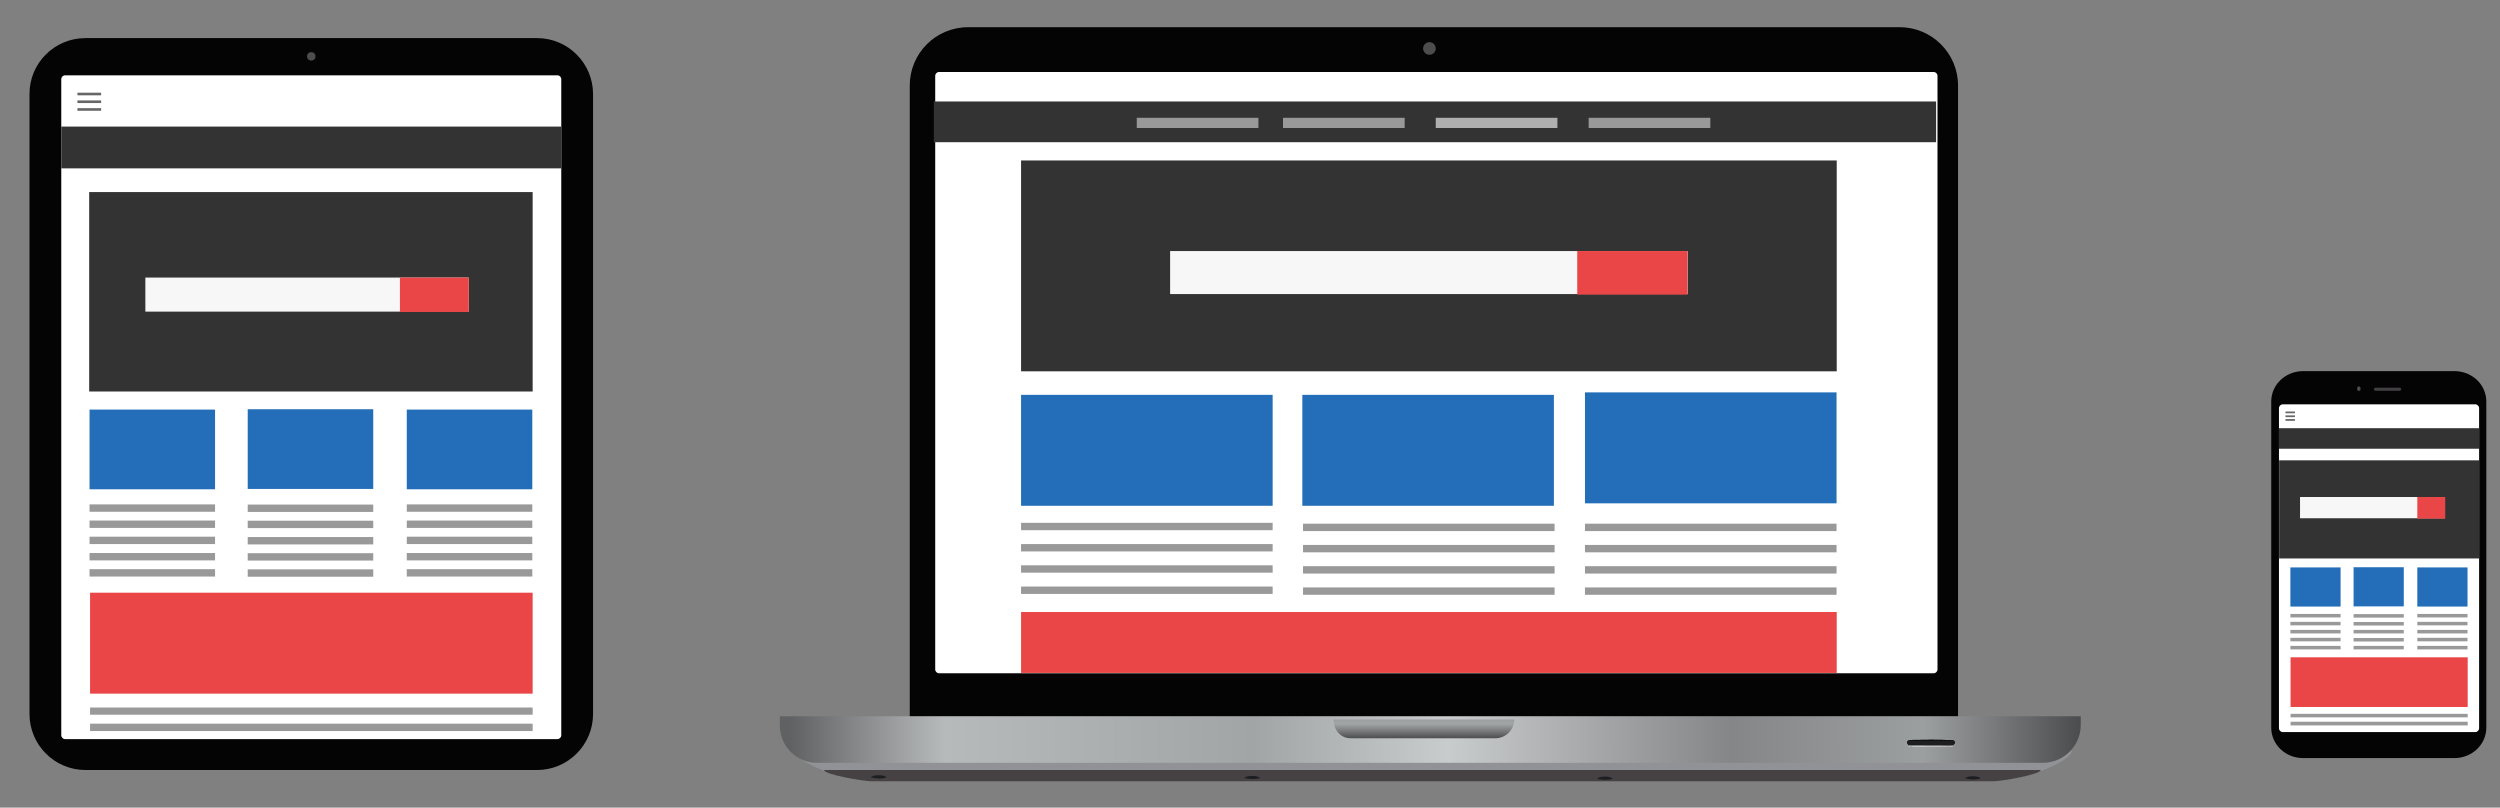 <?xml version="1.0" encoding="utf-8"?>
<!-- Generator: Adobe Illustrator 23.0.1, SVG Export Plug-In . SVG Version: 6.00 Build 0)  -->
<svg version="1.1" id="Layer_1" xmlns="http://www.w3.org/2000/svg" xmlns:xlink="http://www.w3.org/1999/xlink" x="0px" y="0px"
	 viewBox="0 0 1424 460" style="enable-background:new 0 0 1424 460;" xml:space="preserve">
<rect x="0" y="0" width="1424" height="460" fill="#808080" stroke="none"/>
<style type="text/css">
	.st0{fill-rule:evenodd;clip-rule:evenodd;fill:#040404;}
	.st1{fill-rule:evenodd;clip-rule:evenodd;fill:#FFFFFF;}
	.st2{fill-rule:evenodd;clip-rule:evenodd;fill:#4D4D4D;}
	.st3{fill-rule:evenodd;clip-rule:evenodd;fill:#333333;}
	.st4{fill-rule:evenodd;clip-rule:evenodd;fill:#F7F7F7;}
	.st5{fill-rule:evenodd;clip-rule:evenodd;fill:#EA4647;}
	.st6{fill-rule:evenodd;clip-rule:evenodd;fill:#246EB9;}
	.st7{fill-rule:evenodd;clip-rule:evenodd;fill:#999999;}
	.st8{fill-rule:evenodd;clip-rule:evenodd;fill:#AFAFAF;}
	.st9{fill-rule:evenodd;clip-rule:evenodd;fill:#919296;}
	.st10{fill-rule:evenodd;clip-rule:evenodd;fill:url(#SVGID_1_);}
	.st11{fill-rule:evenodd;clip-rule:evenodd;fill:#464142;}
	.st12{fill-rule:evenodd;clip-rule:evenodd;fill:url(#SVGID_2_);}
	.st13{fill-rule:evenodd;clip-rule:evenodd;fill:#1D1E21;}
	.st14{fill-rule:evenodd;clip-rule:evenodd;fill:#0D0F12;}
	.st15{fill-rule:evenodd;clip-rule:evenodd;fill:#1C1E20;}
	.st16{fill-rule:evenodd;clip-rule:evenodd;fill:#DCDDE0;}
	.st17{fill-rule:evenodd;clip-rule:evenodd;fill:#CECECE;}
	.st18{fill-rule:evenodd;clip-rule:evenodd;fill:#423F43;}
	.st19{fill-rule:evenodd;clip-rule:evenodd;fill:#666666;}
</style>
<title>devices copy</title>
<desc>Created with Sketch.</desc>
<g id="Page-1">
	<g id="devices-copy">
		<path id="Path" class="st0" d="M551.4,15.5h530.7c18.3,0,33.2,14.9,33.2,33.2v359.5H518.2V48.7C518.2,30.4,533,15.5,551.4,15.5z"
			/>
		<path id="Rectangle" class="st1" d="M534.9,41h566.5c1.2,0,2.2,1,2.2,2.2v338.1c0,1.2-1,2.2-2.2,2.2H534.9c-1.2,0-2.2-1-2.2-2.2
			V43.2C532.7,42,533.7,41,534.9,41z"/>
		<ellipse id="Oval" class="st2" cx="814.2" cy="27.6" rx="3.6" ry="3.6"/>
		<rect x="531.9" y="57.8" class="st3" width="570.9" height="23.2"/>
		<rect x="581.6" y="91.4" class="st3" width="464.6" height="120.1"/>
		<rect x="666.5" y="143" class="st4" width="294.8" height="24.5"/>
		<rect x="898.4" y="143" class="st5" width="62.8" height="24.8"/>
		<rect x="741.8" y="224.9" class="st6" width="143.3" height="63.2"/>
		<rect x="902.8" y="223.5" class="st6" width="143.3" height="63.2"/>
		<rect x="581.6" y="224.9" class="st6" width="143.3" height="63.2"/>
		<rect x="742.2" y="298.3" class="st7" width="143.3" height="4.2"/>
		<rect x="742.2" y="310.4" class="st7" width="143.3" height="4.2"/>
		<rect x="742.2" y="322.5" class="st7" width="143.3" height="4.2"/>
		<rect x="742.2" y="334.6" class="st7" width="143.3" height="4.2"/>
		<rect x="581.6" y="348.6" class="st5" width="464.6" height="34.7"/>
		<rect x="581.6" y="297.8" class="st7" width="143.3" height="4.2"/>
		<rect x="581.6" y="309.9" class="st7" width="143.3" height="4.2"/>
		<rect x="581.6" y="322" class="st7" width="143.3" height="4.2"/>
		<rect x="581.6" y="334.1" class="st7" width="143.3" height="4.2"/>
		<rect x="902.8" y="298.3" class="st7" width="143.3" height="4.2"/>
		<rect x="902.8" y="310.4" class="st7" width="143.3" height="4.2"/>
		<rect x="902.8" y="322.5" class="st7" width="143.3" height="4.2"/>
		<rect x="902.8" y="334.6" class="st7" width="143.3" height="4.2"/>
		<rect x="904.9" y="67.1" class="st7" width="69.3" height="5.8"/>
		<rect x="817.8" y="67.1" class="st8" width="69.3" height="5.8"/>
		<rect x="647.5" y="67.1" class="st7" width="69.3" height="5.8"/>
		<rect x="730.8" y="67.1" class="st7" width="69.3" height="5.8"/>
		<path class="st9" d="M1180.1,427.5c0,6-23.7,14.7-28.1,14.7H480.5c-4.4,0-28.1-8.7-28.1-14.7H1180.1z"/>
		
			<linearGradient id="SVGID_1_" gradientUnits="userSpaceOnUse" x1="-493.343" y1="22.07" x2="-492.399" y2="22.07" gradientTransform="matrix(784.87 0 0 28.12 387654.062 -199.37)">
			<stop  offset="0" style="stop-color:#606162"/>
			<stop  offset="0.12" style="stop-color:#B7BABB"/>
			<stop  offset="0.36" style="stop-color:#A2A5A6"/>
			<stop  offset="0.51" style="stop-color:#C9CCCD"/>
			<stop  offset="0.73" style="stop-color:#848687"/>
			<stop  offset="0.88" style="stop-color:#9C9FA0"/>
			<stop  offset="1" style="stop-color:#4C4D4E"/>
		</linearGradient>
		<path class="st10" d="M444.3,408h740.9v4.9c0,11.9-9.7,21.6-21.6,21.6H465.3c-5.6,0-10.9-2.2-14.9-6.2s-6.2-9.3-6.2-14.9V408
			H444.3z"/>
		<path class="st11" d="M1162.4,438.6c0,2.6-22.6,6.4-26.8,6.4H496.2c-4.2,0-26.8-3.8-26.8-6.4H1162.4z"/>
		
			<linearGradient id="SVGID_2_" gradientUnits="userSpaceOnUse" x1="-488.974" y1="53.462" x2="-488.974" y2="54.406" gradientTransform="matrix(109.19 0 0 11.36 54202.07 -197.501)">
			<stop  offset="0" style="stop-color:#9C9FA0"/>
			<stop  offset="0.24" style="stop-color:#A2A5A6"/>
			<stop  offset="1" style="stop-color:#4C4D4E"/>
		</linearGradient>
		<path class="st12" d="M862.6,409.8c-0.1,5.8-4.8,10.6-10.6,10.7h-82.8c-6,0-9.7-5.4-9.7-10.7H862.6z"/>
		<path class="st13" d="M708.7,443.1c2-1.6,7.7-1.5,9.1,0.1C714.9,444,711.7,443.9,708.7,443.1z"/>
		<path class="st13" d="M909.6,443.5c2-1.6,7.7-1.5,9.1,0.1C915.7,444.4,912.5,444.4,909.6,443.5z"/>
		<path class="st13" d="M495.9,442.7c2-1.6,7.7-1.5,9.1,0.1C502.1,443.7,498.9,443.6,495.9,442.7z"/>
		<path class="st13" d="M1119.2,443.3c2-1.6,7.7-1.5,9.1,0.1C1125.3,444.2,1122.2,444.2,1119.2,443.3z"/>
		<path class="st14" d="M1112.3,423c-0.5,0.2-1,0.4-1.5,0.4h-21.7c-0.5,0.1-1.1-0.1-1.5-0.5C1095.9,422.8,1104.1,422.8,1112.3,423z"
			/>
		<path class="st15" d="M1087.2,424.6c-0.9-1.2-1.8-2.3,0.4-3.1c5.5,0.5,11,0.1,16.5,0.2c2.7,0.2,5.5,0.1,8.2-0.2
			c2.2,1.1,1.2,2.1,0,3.1c-1.5,0.6-3,0.3-4.5,0.3c-6,0-12,0-18,0C1088.9,425,1088,425.4,1087.2,424.6z"/>
		<path class="st16" d="M1087.2,424.6l25.1,0.1c0,0.1,0,0.3,0,0.4c-8.3,0-16.6,0.1-24.9,0.1c-0.1,0-0.2-0.1-0.2-0.1
			C1087.2,425,1087.2,424.8,1087.2,424.6z"/>
		<path class="st14" d="M1112.3,421.6c-0.5,0.2-1,0.4-1.5,0.4h-21.7c-0.5,0.1-1.1-0.1-1.5-0.5
			C1095.9,421.4,1104.1,421.3,1112.3,421.6z"/>
		<path class="st14" d="M1112.3,421.6c-0.5,0.2-1,0.4-1.5,0.4h-21.7c-0.5,0.1-1.1-0.1-1.5-0.5
			C1095.9,421.4,1104.1,421.3,1112.3,421.6z"/>
		<path class="st15" d="M1087.2,424.6c-0.9-1.2-1.8-2.3,0.4-3.1c5.5,0.5,11,0.1,16.5,0.2c2.7,0.2,5.5,0.1,8.2-0.2
			c2.2,1.1,1.2,2.1,0,3.1c-1.5,0.6-3,0.3-4.5,0.3c-6,0-12,0-18,0C1088.9,425,1088,425.4,1087.2,424.6z"/>
		<path class="st17" d="M1087.2,424.6l25.1,0.1c0,0.1,0,0.3,0,0.4c-8.3,0-16.6,0.1-24.9,0.1c-0.1,0-0.2-0.1-0.2-0.1
			C1087.2,425,1087.2,424.8,1087.2,424.6z"/>
		<path class="st14" d="M1112.3,421.6c-0.5,0.2-1,0.4-1.5,0.4h-21.7c-0.5,0.1-1.1-0.1-1.5-0.5
			C1095.9,421.4,1104.1,421.3,1112.3,421.6z"/>
		<path class="st0" d="M1311.8,211.4h86.3c10,0,18.1,7.7,18.1,17.3v185.8c0,9.5-8.1,17.3-18.1,17.3h-86.3c-10,0-18.1-7.7-18.1-17.3
			V228.7C1293.7,219.1,1301.8,211.4,1311.8,211.4z"/>
		<ellipse class="st2" cx="1343.6" cy="221.4" rx="1" ry="1.3"/>
		<path class="st18" d="M1353.1,220.8h13.7c0.5,0,0.9,0.4,0.9,0.9l0,0c0,0.5-0.4,0.9-0.9,0.9h-13.7c-0.5,0-0.9-0.4-0.9-0.9l0,0
			C1352.2,221.2,1352.6,220.8,1353.1,220.8z"/>
		<path class="st1" d="M1300.3,230.3h109.6c1.2,0,2.2,1,2.2,2.2v182.3c0,1.2-1,2.2-2.2,2.2h-109.6c-1.2,0-2.2-1-2.2-2.2V232.5
			C1298.1,231.3,1299.1,230.3,1300.3,230.3z"/>
		<rect x="1298.1" y="243.9" class="st3" width="114" height="11.7"/>
		<rect x="1298.2" y="262.2" class="st3" width="114" height="55.9"/>
		<rect x="1310.1" y="283.1" class="st4" width="82.5" height="12.1"/>
		<rect x="1340.6" y="323.1" class="st6" width="28.6" height="22.3"/>
		<rect x="1376.9" y="323.2" class="st6" width="28.6" height="22.3"/>
		<rect x="1304.6" y="323.2" class="st6" width="28.6" height="22.3"/>
		<rect x="1340.6" y="349.8" class="st7" width="28.6" height="2"/>
		<rect x="1340.6" y="354.3" class="st7" width="28.6" height="2"/>
		<rect x="1340.6" y="358.8" class="st7" width="28.6" height="2"/>
		<rect x="1340.6" y="363.4" class="st7" width="28.6" height="2"/>
		<rect x="1340.6" y="367.9" class="st7" width="28.6" height="2"/>
		<rect x="1376.9" y="349.7" class="st7" width="28.6" height="2"/>
		<rect x="1376.9" y="354.2" class="st7" width="28.6" height="2"/>
		<rect x="1376.9" y="358.8" class="st7" width="28.6" height="2"/>
		<rect x="1376.9" y="363.3" class="st7" width="28.6" height="2"/>
		<rect x="1376.9" y="367.9" class="st7" width="28.6" height="2"/>
		<rect x="1304.6" y="349.7" class="st7" width="28.6" height="2"/>
		<rect x="1304.6" y="354.2" class="st7" width="28.6" height="2"/>
		<rect x="1304.6" y="358.8" class="st7" width="28.6" height="2"/>
		<rect x="1304.6" y="363.3" class="st7" width="28.6" height="2"/>
		<rect x="1304.6" y="367.9" class="st7" width="28.6" height="2"/>
		<rect x="1304.7" y="374.4" class="st5" width="100.9" height="28.3"/>
		<rect x="1304.7" y="406.6" class="st7" width="100.9" height="2"/>
		<rect x="1304.7" y="411.1" class="st7" width="100.9" height="2.1"/>
		<rect x="1301.8" y="234.4" class="st19" width="5.4" height="1"/>
		<rect x="1301.8" y="236.6" class="st19" width="5.4" height="1"/>
		<rect x="1301.8" y="238.7" class="st19" width="5.4" height="1"/>
		<rect x="1376.9" y="283.1" class="st5" width="15.9" height="12.3"/>
		<path class="st0" d="M48.7,21.7h257.2c17.6,0,31.9,14.3,31.9,31.9v353.1c0,17.6-14.3,31.9-31.9,31.9H48.7
			c-17.6,0-31.9-14.3-31.9-31.9v-353C16.7,36,31,21.7,48.7,21.7z"/>
		<path class="st1" d="M37.1,42.9h280.4c1.2,0,2.2,1,2.2,2.2v373.7c0,1.2-1,2.2-2.2,2.2H37.1c-1.2,0-2.2-1-2.2-2.2V45.1
			C34.9,43.9,35.9,42.9,37.1,42.9z"/>
		<circle class="st2" cx="177.3" cy="32.1" r="2.4"/>
		<rect x="34.9" y="72.1" class="st3" width="284.8" height="23.8"/>
		<rect x="50.8" y="109.4" class="st3" width="252.6" height="113.6"/>
		<rect x="82.8" y="158.1" class="st4" width="184.2" height="19.4"/>
		<rect x="227.8" y="158.1" class="st5" width="39.2" height="19.6"/>
		<rect x="141.1" y="233.1" class="st6" width="71.5" height="45.4"/>
		<rect x="231.7" y="233.3" class="st6" width="71.5" height="45.4"/>
		<rect x="51" y="233.3" class="st6" width="71.5" height="45.4"/>
		<rect x="141.1" y="287.4" class="st7" width="71.5" height="4.2"/>
		<rect x="141.1" y="296.6" class="st7" width="71.5" height="4.2"/>
		<rect x="141.1" y="305.9" class="st7" width="71.5" height="4.2"/>
		<rect x="141.1" y="315.1" class="st7" width="71.5" height="4.2"/>
		<rect x="141.1" y="324.3" class="st7" width="71.5" height="4.2"/>
		<rect x="231.7" y="287.3" class="st7" width="71.5" height="4.2"/>
		<rect x="231.7" y="296.5" class="st7" width="71.5" height="4.2"/>
		<rect x="231.7" y="305.7" class="st7" width="71.5" height="4.2"/>
		<rect x="231.7" y="315" class="st7" width="71.5" height="4.2"/>
		<rect x="231.7" y="324.2" class="st7" width="71.5" height="4.2"/>
		<rect x="51" y="287.3" class="st7" width="71.5" height="4.2"/>
		<rect x="51" y="296.5" class="st7" width="71.5" height="4.2"/>
		<rect x="51" y="305.7" class="st7" width="71.5" height="4.2"/>
		<rect x="51" y="315" class="st7" width="71.5" height="4.2"/>
		<rect x="51" y="324.2" class="st7" width="71.5" height="4.2"/>
		<rect x="51.3" y="337.6" class="st5" width="252.1" height="57.5"/>
		<rect x="51.3" y="403" class="st7" width="252.1" height="4.1"/>
		<rect x="51.3" y="412.2" class="st7" width="252.1" height="4.2"/>
		<rect x="44.1" y="52.8" class="st19" width="13.5" height="1.5"/>
		<rect x="44.1" y="57.2" class="st19" width="13.5" height="1.5"/>
		<rect x="44.1" y="61.6" class="st19" width="13.5" height="1.5"/>
	</g>
</g>
</svg>
